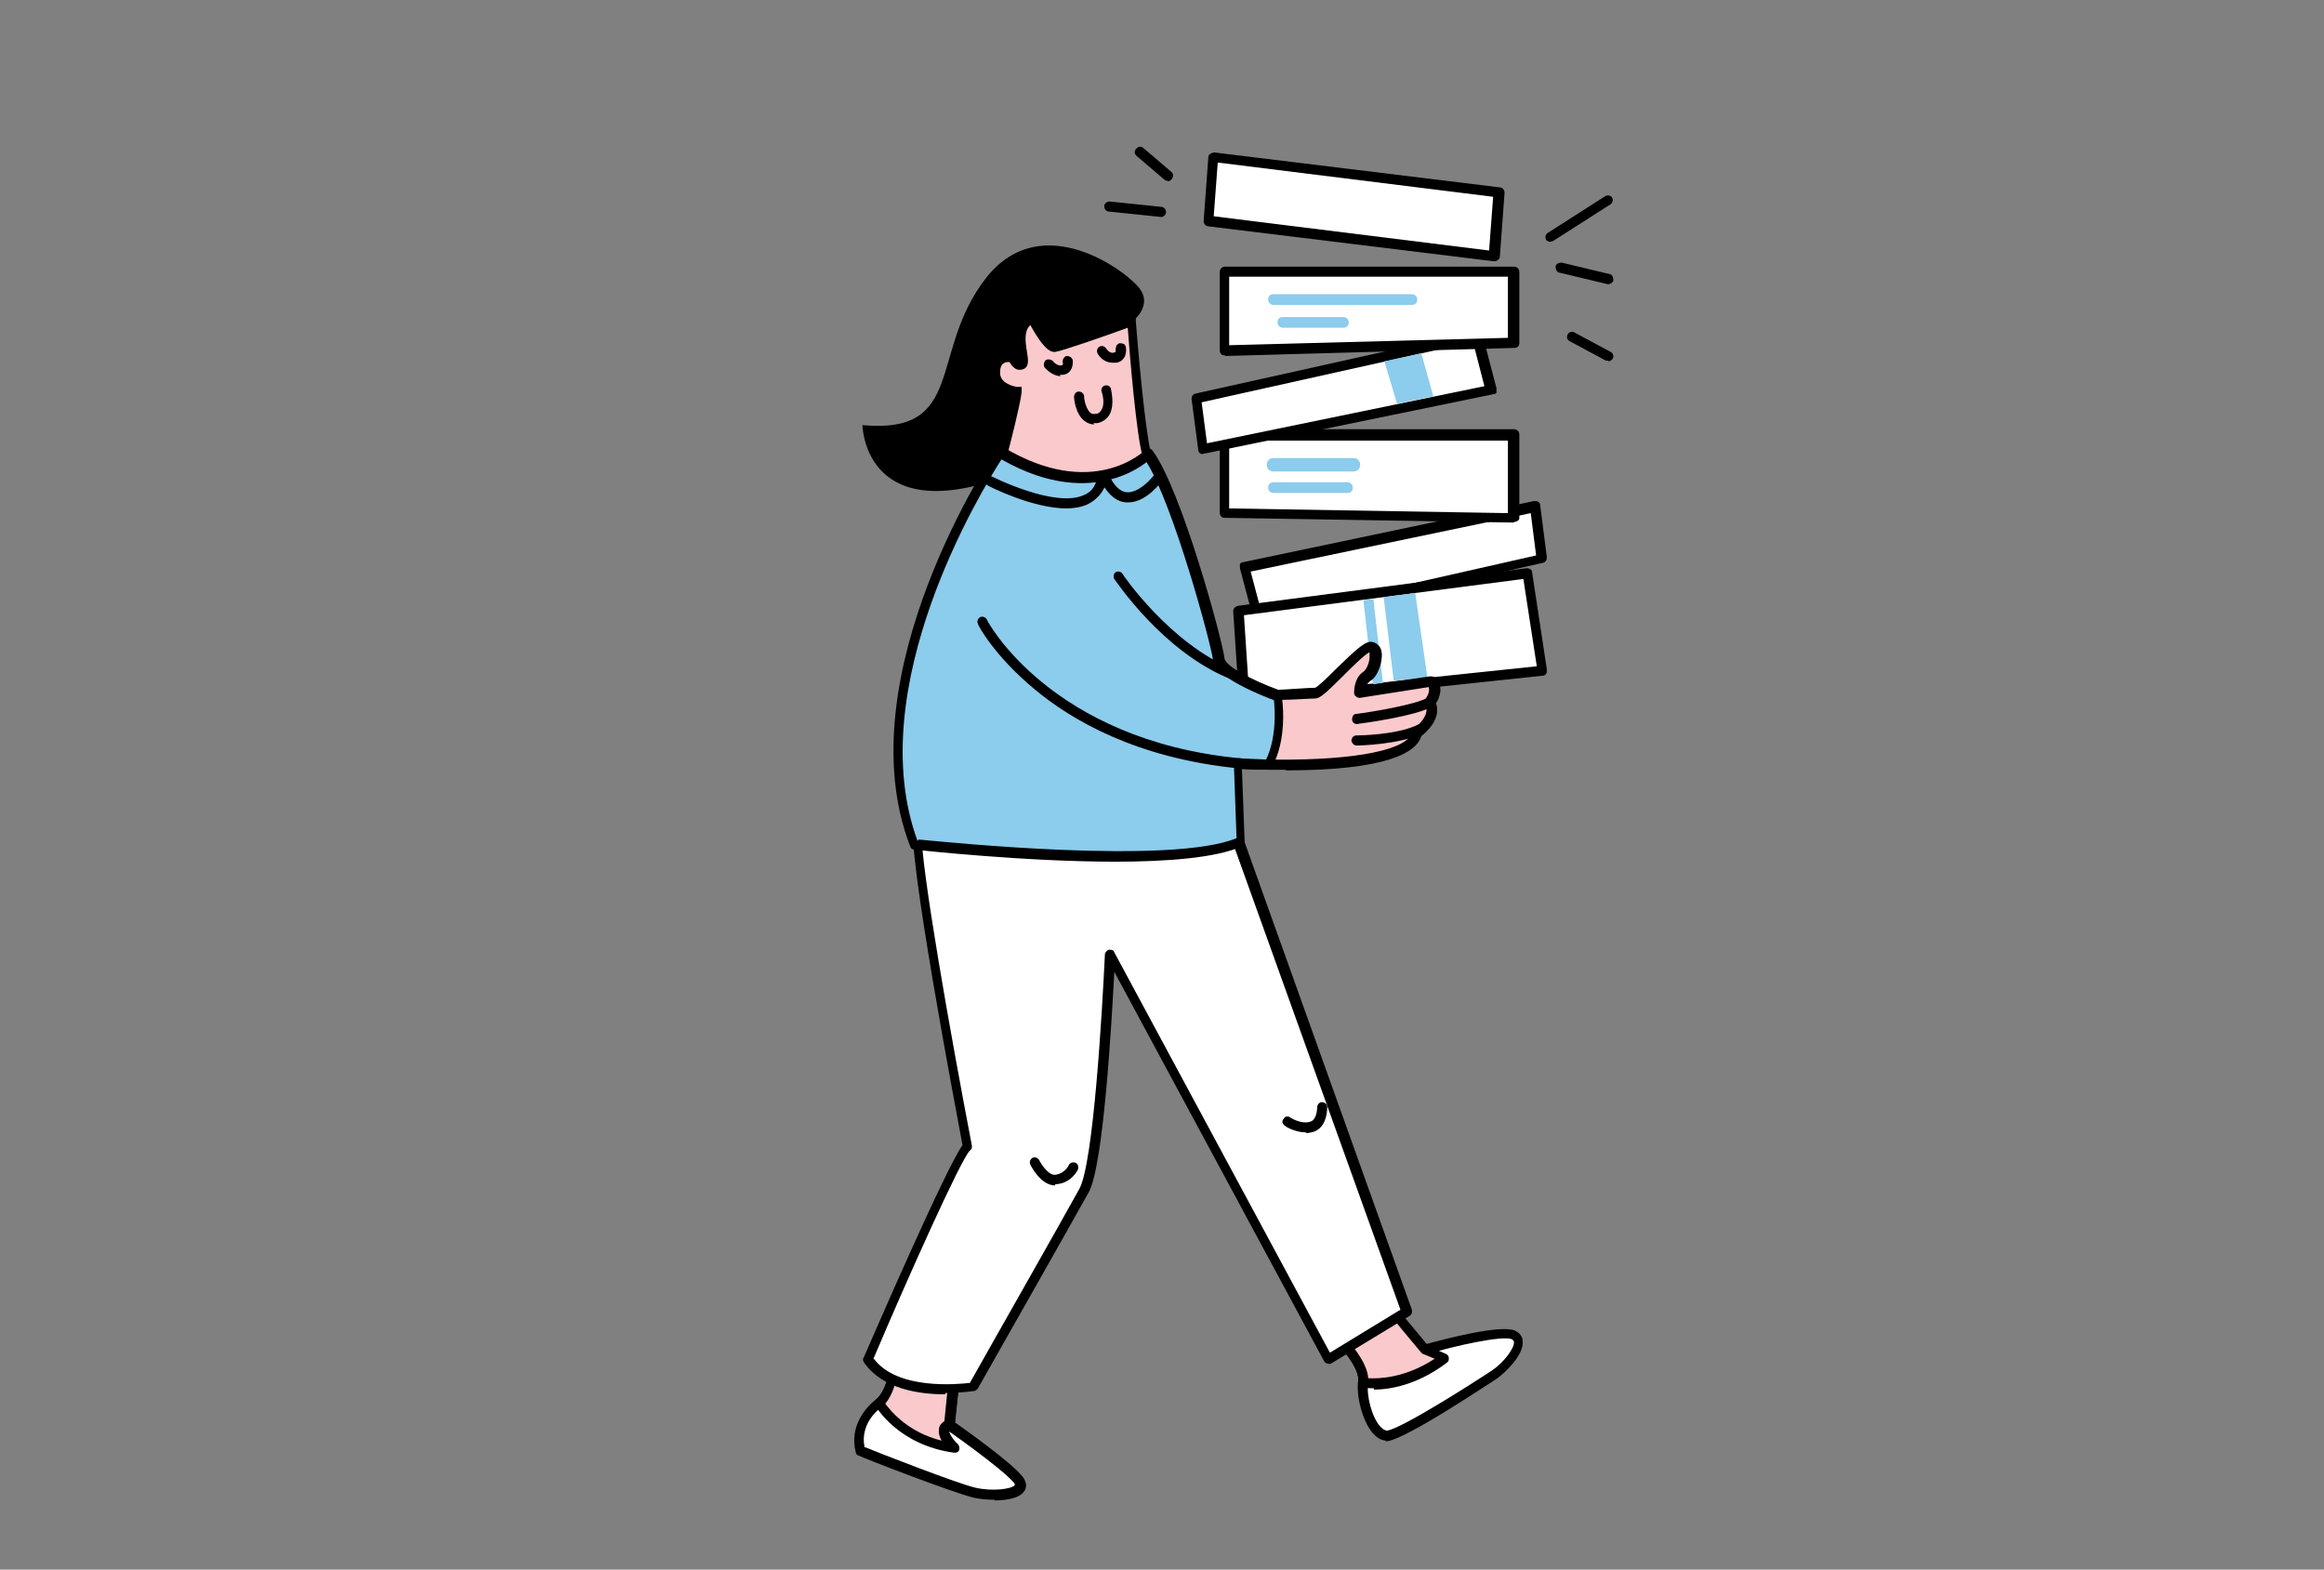<?xml version="1.0" encoding="UTF-8"?>
<svg id="Layer_1" data-name="Layer 1" xmlns="http://www.w3.org/2000/svg" version="1.1" viewBox="0 0 346 233.7">
  <rect x="0" y="0" width="346" height="233.7" fill="#808080" stroke="none"/>
  <defs>
    <style>
      .cls-1 {
        fill: #8cccec;
      }

      .cls-1, .cls-2, .cls-3, .cls-4 {
        stroke-width: 0px;
      }

      .cls-2 {
        fill: #000;
      }

      .cls-3 {
        fill: #fac9cb;
      }

      .cls-4 {
        fill: #fff;
      }
    </style>
  </defs>
  <g>
    <polygon class="cls-4" points="185.3 84.5 228.6 75.5 229.6 83.3 187.5 92.8 185.3 84.5"/>
    <path class="cls-2" d="M187.5,93.5c-.3,0-.6-.2-.7-.6l-2.2-8.3c0-.2,0-.4,0-.6.1-.2.3-.3.5-.3l43.3-9.1c.2,0,.4,0,.6.1.2.1.3.3.3.5l1,7.8c0,.4-.2.7-.6.8l-42.1,9.5c0,0-.1,0-.2,0ZM186.2,85.1l1.8,6.8,40.7-9.2-.8-6.3-41.7,8.7Z"/>
  </g>
  <g>
    <polygon class="cls-4" points="229.6 99.9 212.9 101.6 207.6 102.2 185.3 104.5 184.4 90.9 205.9 88.1 210.6 87.5 227.4 85.3 229.6 99.9"/>
    <path class="cls-2" d="M185.3,105.3c-.2,0-.3,0-.5-.2-.2-.1-.3-.3-.3-.5l-.9-13.6c0-.4.3-.7.7-.8l43-5.6c.4,0,.8.2.8.6l2.2,14.5c0,.2,0,.4-.1.6-.1.2-.3.3-.5.3l-44.3,4.7s0,0,0,0ZM185.2,91.6l.8,12.1,42.8-4.5-2-13-41.6,5.4Z"/>
  </g>
  <polygon class="cls-1" points="212.5 100.8 207.5 101.4 206 88.9 210.7 88.3 212.5 100.8"/>
  <rect class="cls-1" x="203.7" y="89.1" width="1.5" height="12.6" transform="translate(-9.5 23.9) rotate(-6.5)"/>
  <path class="cls-2" d="M230.8,36c-.2,0-.5-.1-.6-.3-.2-.3-.1-.8.2-1l8.6-5.5c.3-.2.8-.1,1,.2s.1.8-.2,1l-8.6,5.5c-.1,0-.3.1-.4.1Z"/>
  <path class="cls-2" d="M239.5,42.3c0,0-.1,0-.2,0l-7.1-1.7c-.4,0-.6-.5-.6-.9,0-.4.5-.6.9-.6l7.1,1.7c.4,0,.6.5.6.9,0,.3-.4.6-.7.6Z"/>
  <path class="cls-2" d="M239.5,53.7c-.1,0-.2,0-.4,0l-5.4-2.9c-.4-.2-.5-.7-.3-1,.2-.4.7-.5,1-.3l5.4,2.9c.4.2.5.7.3,1-.1.2-.4.4-.7.4Z"/>
  <g>
    <polygon class="cls-4" points="182.3 64.8 182.3 76.4 225.3 77.1 225.3 64.8 182.3 64.8"/>
    <path class="cls-2" d="M225.3,77.8h0l-43-.7c-.4,0-.7-.3-.7-.8v-11.6c0-.4.3-.8.8-.8h43c.4,0,.8.3.8.8v12.3c0,.2,0,.4-.2.5-.1.1-.3.2-.5.2ZM183,75.7l41.5.7v-10.8h-41.5v10.1Z"/>
  </g>
  <g>
    <polygon class="cls-4" points="221.9 58 213.4 59.8 208 60.9 179.1 66.8 178.1 59.3 205.7 53.1 211.2 51.9 219.8 50 221.9 58"/>
    <path class="cls-2" d="M179.1,67.6c-.2,0-.3,0-.4-.1-.2-.1-.3-.3-.3-.5l-1-7.6c0-.4.2-.7.6-.8l41.8-9.3c.4,0,.8.2.9.5l2.1,8c0,.2,0,.4,0,.6s-.3.3-.5.3l-42.8,8.8c0,0-.1,0-.2,0ZM178.9,59.9l.8,6.1,41.3-8.5-1.7-6.6-40.4,9Z"/>
  </g>
  <polygon class="cls-1" points="213.4 59 208 60.1 206.1 53.8 211.6 52.6 213.4 59"/>
  <g>
    <polygon class="cls-4" points="180.6 23.3 179.9 32.9 222.4 38.1 223.1 28.6 180.6 23.3"/>
    <path class="cls-2" d="M222.4,38.9s0,0,0,0l-42.5-5.2c-.4,0-.7-.4-.7-.8l.7-9.5c0-.2.1-.4.3-.5s.4-.2.6-.2l42.5,5.2c.4,0,.7.4.7.8l-.7,9.5c0,.2-.1.4-.3.5-.1.1-.3.2-.5.2ZM180.7,32.2l41,5.1.6-8-41-5.1-.6,8Z"/>
  </g>
  <g>
    <polygon class="cls-4" points="182.3 40.4 182.3 52.2 225.3 51 225.3 40.4 182.3 40.4"/>
    <path class="cls-2" d="M182.3,52.9c-.2,0-.4,0-.5-.2-.1-.1-.2-.3-.2-.5v-11.7c0-.4.3-.8.8-.8h43c.4,0,.8.3.8.8v10.6c0,.4-.3.7-.7.7l-43,1.2s0,0,0,0ZM183,41.2v10.2l41.5-1.1v-9.1h-41.5Z"/>
  </g>
  <path class="cls-1" d="M210.2,45.4h-20.6c-.4,0-.8-.3-.8-.8s.3-.8.8-.8h20.6c.4,0,.8.3.8.8s-.3.8-.8.8Z"/>
  <path class="cls-1" d="M200,48.8h-9c-.4,0-.8-.3-.8-.8s.3-.8.8-.8h9c.4,0,.8.3.8.8s-.3.8-.8.8Z"/>
  <path class="cls-1" d="M201.5,70.2h-11.9c-.6,0-1-.4-1-1s.4-1,1-1h11.9c.6,0,1,.4,1,1s-.4,1-1,1Z"/>
  <path class="cls-1" d="M200.6,73.4h-11c-.4,0-.8-.3-.8-.8s.3-.8.8-.8h11c.4,0,.8.3.8.8s-.3.8-.8.8Z"/>
  <path class="cls-2" d="M168.9,47.6s2.6-2.2.8-4.6c-1.8-2.5-14.6-12.2-22.9-1.6-8.6,11-2.9,23.3-18.4,21.9,0,0,.2,14.7,20,8.1s20.6-23.8,20.6-23.8Z"/>
  <g>
    <path class="cls-3" d="M153.7,47.4s2.3,4.5,3.3,4.3,11.6-3.9,11.6-3.9c0,0,1.4,18.6,2.4,20.3,0,0-5.6,6.9-22.1,0,0,0,2-7.7,2.2-9.7,0,0-3.5-.5-3.2-3.2s2.7-1.9,2.7-1.9c0,0,.6,1.4,1.4,1s-1.6-5.6,1.6-6.9Z"/>
    <path class="cls-2" d="M162,72c-3.4,0-7.8-.8-13.3-3.1l-.6-.3.2-.6c0,0,1.6-6.3,2.1-9-1.5-.4-3.3-1.6-3.1-3.8.1-1,.5-1.8,1.2-2.3,1.1-.7,2.3-.3,2.5-.3h.3c0,.1.1.4.1.4,0,0,0,.1,0,.2,0-.2,0-.4,0-.5-.2-1.8-.7-4.9,2-6l.6-.2.3.6c.9,1.8,2.1,3.6,2.6,3.9,1.1-.3,7.4-2.5,11.3-3.9l.9-.3v1c.7,9,1.8,19,2.4,20l.3.5-.3.4c-.2.2-2.8,3.4-9.6,3.4ZM149.8,67.7c7.9,3.2,13,3,16,2.3,2.4-.6,3.8-1.6,4.3-2.1-.9-3.1-1.9-14.9-2.2-19.1-2.7,1-9.9,3.5-10.8,3.6-.4,0-1.4.2-3.7-4-.9.8-.8,2.3-.5,4,.2,1.2.3,2.1-.4,2.5-.4.2-.8.2-1.1.1-.5-.2-.9-.7-1.1-1.1-.3,0-.6,0-.9.2-.3.2-.5.6-.5,1.2-.2,1.9,2.4,2.3,2.5,2.3h.7c0,.1,0,.8,0,.8-.2,1.8-1.6,7.3-2.1,9.2Z"/>
  </g>
  <g>
    <path class="cls-4" d="M145.1,222.2c-3.3-.8-17.1-6.2-17.1-6.2-1.1-4.5,2.9-7.1,2.9-7.1,1.9-1.7,2.4-5.8,2.4-5.8.8,1.7,8.8,1.8,8.8,1.8l-.8,7.2s8.4,5.8,10.2,8.1c1.8,2.2-3.1,2.8-6.4,2Z"/>
    <path class="cls-2" d="M148.1,223.3c-1.1,0-2.2-.1-3.1-.3-3.3-.8-16.7-6-17.2-6.3-.2,0-.4-.3-.4-.5-1-3.9,1.6-6.8,3.1-7.9,1.4-1.2,2-4.2,2.1-5.3,0-.3.3-.6.6-.7.3,0,.7.1.8.4.4.7,4.2,1.3,8.2,1.4.2,0,.4,0,.5.3.1.2.2.4.2.6l-.7,6.8c1.7,1.2,8.3,5.9,10,8,.8,1,.6,1.8.3,2.2-.6,1-2.5,1.4-4.4,1.4ZM128.6,215.4c2.2.9,13.7,5.4,16.6,6.1,0,0,0,0,0,0,2.6.6,5.5.2,5.9-.4,0,0,0-.2-.2-.4-1.8-2.1-10-7.9-10.1-7.9-.2-.2-.3-.4-.3-.7l.7-6.4c-2.2,0-5.6-.3-7.5-1.2-.3,1.5-1,3.8-2.4,5,0,0,0,0,0,0-.1,0-3.3,2.2-2.6,5.9Z"/>
  </g>
  <g>
    <path class="cls-3" d="M142.1,215.6c-8-1-11.3-6.7-11.3-6.7,1.9-1.7,2.4-5.8,2.4-5.8.8,1.7,8.8,1.8,8.8,1.8l-.8,7.2c-2.1.9.8,3.5.8,3.5Z"/>
    <path class="cls-2" d="M142.1,216.3s0,0,0,0c-8.3-1.1-11.7-6.8-11.8-7.1-.2-.3-.1-.7.2-.9,1.4-1.2,2-4.2,2.1-5.3,0-.3.3-.6.6-.7.3,0,.7.1.8.4.4.7,4.2,1.3,8.2,1.4.2,0,.4,0,.5.3.1.2.2.4.2.6l-.8,7.2c0,.3-.2.5-.5.6-.2,0-.3.2-.3.2,0,.4.6,1.4,1.3,2,.2.2.3.6.2.9-.1.3-.4.4-.7.4ZM131.8,209c.9,1.2,3.5,4.3,8.4,5.5-.3-.5-.5-1.1-.4-1.7,0-.4.2-.8.8-1.2l.6-6c-2.2,0-5.6-.3-7.5-1.2-.3,1.3-.8,3.3-1.9,4.6Z"/>
  </g>
  <g>
    <path class="cls-4" d="M222.6,204.6c-1.8,1.3-13.6,9-16,9.2-2.4.2-4.1-5.5-3.6-7.9.4-2.4-3.2-6.2-3.2-6.2l7.5-4.7,5,5.9s10.8-3.1,13.1-2.2c2.3,1-.9,4.6-2.7,5.9Z"/>
    <path class="cls-2" d="M206.5,214.5c-.6,0-1.3-.2-2.1-1.1-1.6-1.8-2.5-5.7-2.2-7.7.3-1.5-1.7-4.2-3-5.5-.2-.2-.2-.4-.2-.6,0-.2.2-.4.3-.5l7.5-4.7c.3-.2.7-.1,1,.2l4.6,5.5c2.6-.7,10.9-2.9,13.1-2,.7.3,1.2.9,1.2,1.6.2,2-2.6,4.7-3.9,5.6h0c-.1,0-13.5,9.1-16.4,9.3,0,0-.1,0-.2,0ZM200.9,199.9c1.1,1.3,3.2,4,2.8,6.1-.3,1.6.5,5,1.8,6.4.4.4.7.6,1,.6,2-.2,12.7-7,15.7-9h0c1.5-1,3.3-3.2,3.2-4.2,0,0,0-.2-.3-.4-1.5-.6-8.5,1-12.6,2.2-.3,0-.6,0-.8-.2l-4.5-5.4-6.2,3.9ZM222.6,204.6h0,0Z"/>
  </g>
  <g>
    <path class="cls-3" d="M215.1,202.2c-6.4,4.8-12.1,3.7-12.1,3.7.4-2.4-3.2-6.2-3.2-6.2l7.5-4.7,5,5.9,2.9,1.3Z"/>
    <path class="cls-2" d="M204.6,206.7c-1.1,0-1.7-.1-1.8-.1-.4,0-.7-.5-.6-.9.3-1.5-1.7-4.2-3-5.5-.2-.2-.2-.4-.2-.6,0-.2.2-.4.3-.5l7.5-4.7c.3-.2.7-.1,1,.2l4.8,5.8,2.7,1.2c.2.1.4.3.4.6,0,.3,0,.5-.3.7-4.5,3.4-8.6,4-10.9,4ZM203.7,205.2c1.5.1,5.5,0,9.9-2.9l-1.7-.7c-.1,0-.2-.1-.3-.2l-4.5-5.4-6.2,3.9c1,1.1,2.7,3.4,2.8,5.3Z"/>
  </g>
  <g>
    <path class="cls-4" d="M129.2,202.4s13-30.2,14.8-31.7c0,0-8.4-43.8-7.4-47.8h46.9l25.9,72.4-11.7,7.1-32.5-60.3s-1.2,30.5-3.9,35.2c-2.7,4.8-16.5,29.2-16.5,29.2,0,0-11.6,2-15.7-4.2Z"/>
    <path class="cls-2" d="M140.7,207.6c-3.9,0-9.4-.8-12.1-4.8-.1-.2-.2-.5,0-.7,2.1-4.8,12.2-28.1,14.7-31.6-1.1-5.9-8.3-43.8-7.3-47.8,0-.3.4-.6.7-.6h46.9c.3,0,.6.2.7.5l25.9,72.4c.1.3,0,.7-.3.9l-11.7,7.1c-.2.1-.4.1-.6,0-.2,0-.4-.2-.5-.4l-31.2-57.9c-.4,7.6-1.6,28.8-3.8,32.8-2.6,4.7-16.4,29-16.5,29.2-.1.2-.3.3-.5.4-.2,0-1.9.3-4.3.3ZM130.1,202.3c3.5,4.7,12.5,3.8,14.3,3.6,1.6-2.9,13.9-24.5,16.3-28.9,2.1-3.8,3.4-26.5,3.8-34.9,0-.3.3-.6.6-.7.3,0,.7,0,.8.4l32.1,59.6,10.5-6.4-25.6-71.3h-45.7c-.2,4.9,4.3,30.2,7.5,46.9,0,.3,0,.5-.3.7-1.3,1.2-9.5,19.5-14.4,31.1Z"/>
  </g>
  <path class="cls-2" d="M157.9,56c-1.2,0-2.2-1.1-2.3-1.2-.3-.3-.2-.8,0-1.1.3-.3.8-.2,1.1,0,.2.3.8.8,1.3.7.3,0,.3-.3.2-.5,0-.4.2-.8.6-.9.4,0,.8.2.9.6.1.7-.1,2-1.4,2.2-.2,0-.3,0-.5,0Z"/>
  <path class="cls-2" d="M165.6,54c-1.1,0-1.9-.8-2.2-1.4-.2-.4,0-.8.3-1,.4-.2.8,0,1,.3,0,0,.5.8,1.1.6.2,0,.2-.1.3-.1,0-.1,0-.4,0-.4,0-.4.2-.8.6-.9.4,0,.8.1.9.5,0,0,.2.9-.2,1.6-.2.3-.5.7-1.2.8-.2,0-.3,0-.5,0Z"/>
  <path class="cls-2" d="M162.9,63.2c-.5,0-1-.2-1.4-.5-1.4-1-1.6-3.4-1.6-3.6,0-.4.3-.8.7-.8.4,0,.8.3.8.7,0,.5.3,2,1,2.5.1.1.4.2.8.1.4,0,.6-.3.8-.6.5-.8.2-2.2,0-2.7-.1-.4.1-.8.5-.9.4-.1.8.1.9.5,0,.2.6,2.3-.2,3.8-.4.7-1,1.1-1.8,1.3-.2,0-.4,0-.6,0Z"/>
  <g>
    <path class="cls-1" d="M212.9,104.5c1.2,2.3-2,4.6-2,4.6-.9,4.5-14.8,4.9-22.1,4.7-2.7,0-4.5-.2-4.5-.2l.5,11.6c-10,4.7-48.6.5-48.6.5-9.8-25.4,12.8-58.5,12.8-58.5,14,8.3,22,.3,22,.3,4.2,5.7,10.3,28.2,10.5,30.6.3,2.4,8.7,5.4,8.7,5.4,0,0,4.7-.3,5.7-.3s7.1-7.2,8.3-6.9c1.2.3-.2,3.3-1.3,4-1.1.7-1.4,2.8-1.4,2.8l11.5-1.7c1.2,1.3-.3,3.1-.3,3.1Z"/>
    <path class="cls-2" d="M166.2,128.3c-13.7,0-29.1-1.7-30.1-1.8-.3,0-.5-.2-.6-.5-9.8-25.5,12.6-58.8,12.9-59.2.2-.3.7-.4,1-.2,13.2,7.9,20.8.7,21.1.4.2-.2.4-.2.6-.2.2,0,.4.1.5.3,4.3,5.8,10.4,28.2,10.7,30.9.1,1.2,4.2,3.3,8,4.7.8,0,4.5-.3,5.5-.3.5-.2,2-1.7,3.1-2.8,3.2-3.1,4.5-4.3,5.5-4,.6.2.9.6,1,1.2.2,1.3-1,3.5-2.1,4.1-.4.2-.6.7-.8,1.3l10.4-1.5c.2,0,.5,0,.7.2,1.1,1.2.6,2.8,0,3.7.8,2.3-1.4,4.3-2.2,4.9-1.3,4.5-13.1,5.2-22.8,5.1-1.6,0-2.9,0-3.7-.1l.4,10.8c0,.3-.2.6-.4.7-3.7,1.7-11,2.3-19,2.3ZM136.8,125c4.3.4,37.6,3.8,47.3-.2l-.4-11.1c0-.2,0-.4.2-.6s.4-.2.6-.2c0,0,1.8.1,4.4.2,12.6.2,20.8-1.4,21.3-4.1,0-.2.1-.4.3-.5,0,0,2.6-1.9,1.7-3.6-.1-.3-.1-.6,0-.8,0,0,.8-1,.5-1.8l-11.1,1.6c-.2,0-.5,0-.6-.2-.2-.2-.2-.4-.2-.6,0-.3.4-2.5,1.7-3.4.6-.4,1.4-1.9,1.4-2.5-.8.5-2.8,2.4-4,3.5-2.5,2.5-3.4,3.3-4.1,3.3s-5.6.3-5.7.3c-.1,0-.2,0-.3,0-2.1-.8-8.8-3.4-9.2-6-.3-2.5-5.9-23.1-9.9-29.5-.9.7-2.7,1.9-5.4,2.6-3.5.9-9,1.1-16.2-3-2.9,4.5-20.9,33.9-12.5,56.8ZM195.8,102.5h0ZM204.2,97.1"/>
  </g>
  <g>
    <path class="cls-3" d="M212.9,104.5c1.2,2.3-2,4.6-2,4.6-.9,4.5-14.8,4.9-22.1,4.7,2.4-4.4,1.4-10.3,1.4-10.3,0,0,4.7-.3,5.7-.3s7.1-7.2,8.3-6.9c1.2.3.3,3.7-.8,4.3-1.1.7-1,2.4-1,2.4l10.7-1.7c1.2,1.3-.3,3.1-.3,3.1Z"/>
    <path class="cls-2" d="M191.4,114.6c-.8,0-1.7,0-2.5,0-.3,0-.5-.1-.6-.4-.1-.2-.1-.5,0-.7,2.2-4.1,1.3-9.8,1.3-9.8,0-.2,0-.4.2-.6.1-.2.3-.3.5-.3.2,0,4.5-.3,5.7-.3.5-.2,2-1.7,3.1-2.8,3.2-3.1,4.5-4.3,5.5-4,.6.2,1,.7,1.1,1.4.2,1.3-.5,3.6-1.7,4.3-.3.2-.5.5-.6.9l9.7-1.5c.2,0,.5,0,.7.2,1.1,1.2.6,2.8,0,3.7.8,2.3-1.4,4.3-2.2,4.9-.7,2.4-5,5.1-20.2,5.1ZM190,113.1c12,.1,19.7-1.5,20.2-4.1,0-.2.1-.4.3-.5,0,0,2.6-1.9,1.7-3.6-.1-.3-.1-.6,0-.8,0,0,.8-1,.5-1.8l-10.2,1.6c-.2,0-.4,0-.6-.2-.2-.1-.3-.3-.3-.6,0-.2,0-2.2,1.4-3.1.3-.2.8-1,.9-2,0-.5,0-.8,0-.9-.8.4-2.8,2.4-4,3.6-2.5,2.5-3.4,3.3-4.1,3.3s-3.5.2-4.9.2c.2,1.7.4,5.5-1,8.9Z"/>
  </g>
  <path class="cls-2" d="M202,107.8c-.4,0-.7-.3-.7-.7,0-.4.2-.8.6-.8,2.4-.3,8.9-1.4,10.6-2.4.4-.2.8-.1,1,.3s.1.8-.3,1c-2.3,1.4-10.3,2.5-11.2,2.6,0,0,0,0-.1,0Z"/>
  <path class="cls-2" d="M202,111c-.4,0-.7-.3-.8-.7,0-.4.3-.8.7-.8,0,0,6.2,0,9.4-1.7.4-.2.8,0,1,.3.2.4,0,.8-.3,1-3.5,1.8-9.8,1.9-10,1.9h0Z"/>
  <path class="cls-2" d="M158.8,75.7c-5,0-11.4-3.2-11.7-3.4-.4-.2-.5-.6-.3-1,.2-.4.6-.5,1-.3,0,0,9.3,4.7,13.6,2.7,1-.4,1.6-1.2,1.9-2.3.1-.4.5-.6.9-.5.4.1.6.5.5.9-.4,1.5-1.4,2.6-2.8,3.3-.9.4-2,.6-3.2.6Z"/>
  <path class="cls-2" d="M168,74.8c0,0-.1,0-.2,0-1.4,0-2.7-1-3.7-2.8-.2-.4,0-.8.3-1,.4-.2.8,0,1,.3.7,1.3,1.6,2,2.5,2,1.6,0,3.2-1.7,3.7-2.3.2-.3.7-.4,1-.2.3.2.4.7.2,1,0,.1-2.2,3-4.8,3Z"/>
  <path class="cls-2" d="M184.4,114.4s0,0,0,0c-15.2-1.5-24.9-7.2-30.4-11.8-6-5-8.4-9.5-8.4-9.7-.2-.4,0-.8.3-1,.4-.2.8,0,1,.3,0,.2,9.5,18,37.7,20.7.4,0,.7.4.7.8,0,.4-.4.7-.7.7Z"/>
  <path class="cls-2" d="M183.5,101.1c0,0-.2,0-.3,0-10-4-17-14.5-17.3-14.9-.2-.3-.1-.8.2-1,.3-.2.8-.1,1,.2,0,.1,7.1,10.5,16.6,14.3.4.2.6.6.4,1-.1.3-.4.5-.7.5Z"/>
  <path class="cls-2" d="M173.8,26.9c-.2,0-.3,0-.5-.2l-4.1-3.5c-.3-.3-.4-.7,0-1.1.3-.3.7-.4,1.1,0l4.1,3.5c.3.3.4.7,0,1.1-.1.2-.4.3-.6.3Z"/>
  <path class="cls-2" d="M172.8,32.3s0,0,0,0l-7.7-.8c-.4,0-.7-.4-.7-.8,0-.4.4-.7.8-.7l7.7.8c.4,0,.7.4.7.8,0,.4-.4.7-.7.7Z"/>
  <path class="cls-2" d="M157.1,176.5c-2.1,0-3.5-2.7-3.7-3.1-.2-.4,0-.8.3-1,.4-.2.8,0,1,.3.4.8,1.5,2.4,2.5,2.2,1.3-.2,1.9-1.3,1.9-1.4.2-.4.6-.5,1-.4.4.2.5.6.4,1,0,0-.9,2-3.1,2.2,0,0-.2,0-.3,0Z"/>
  <path class="cls-2" d="M194.4,168.6c-1.6,0-3.1-.9-3.1-1-.4-.2-.5-.7-.2-1,.2-.4.7-.5,1-.2.5.3,1.9,1,3,.6,1-.3,1-2.1,1-2.1,0-.4.3-.8.7-.8.4,0,.8.3.8.7,0,1.1-.3,3.1-2,3.7-.4.1-.7.2-1.1.2Z"/>
</svg>